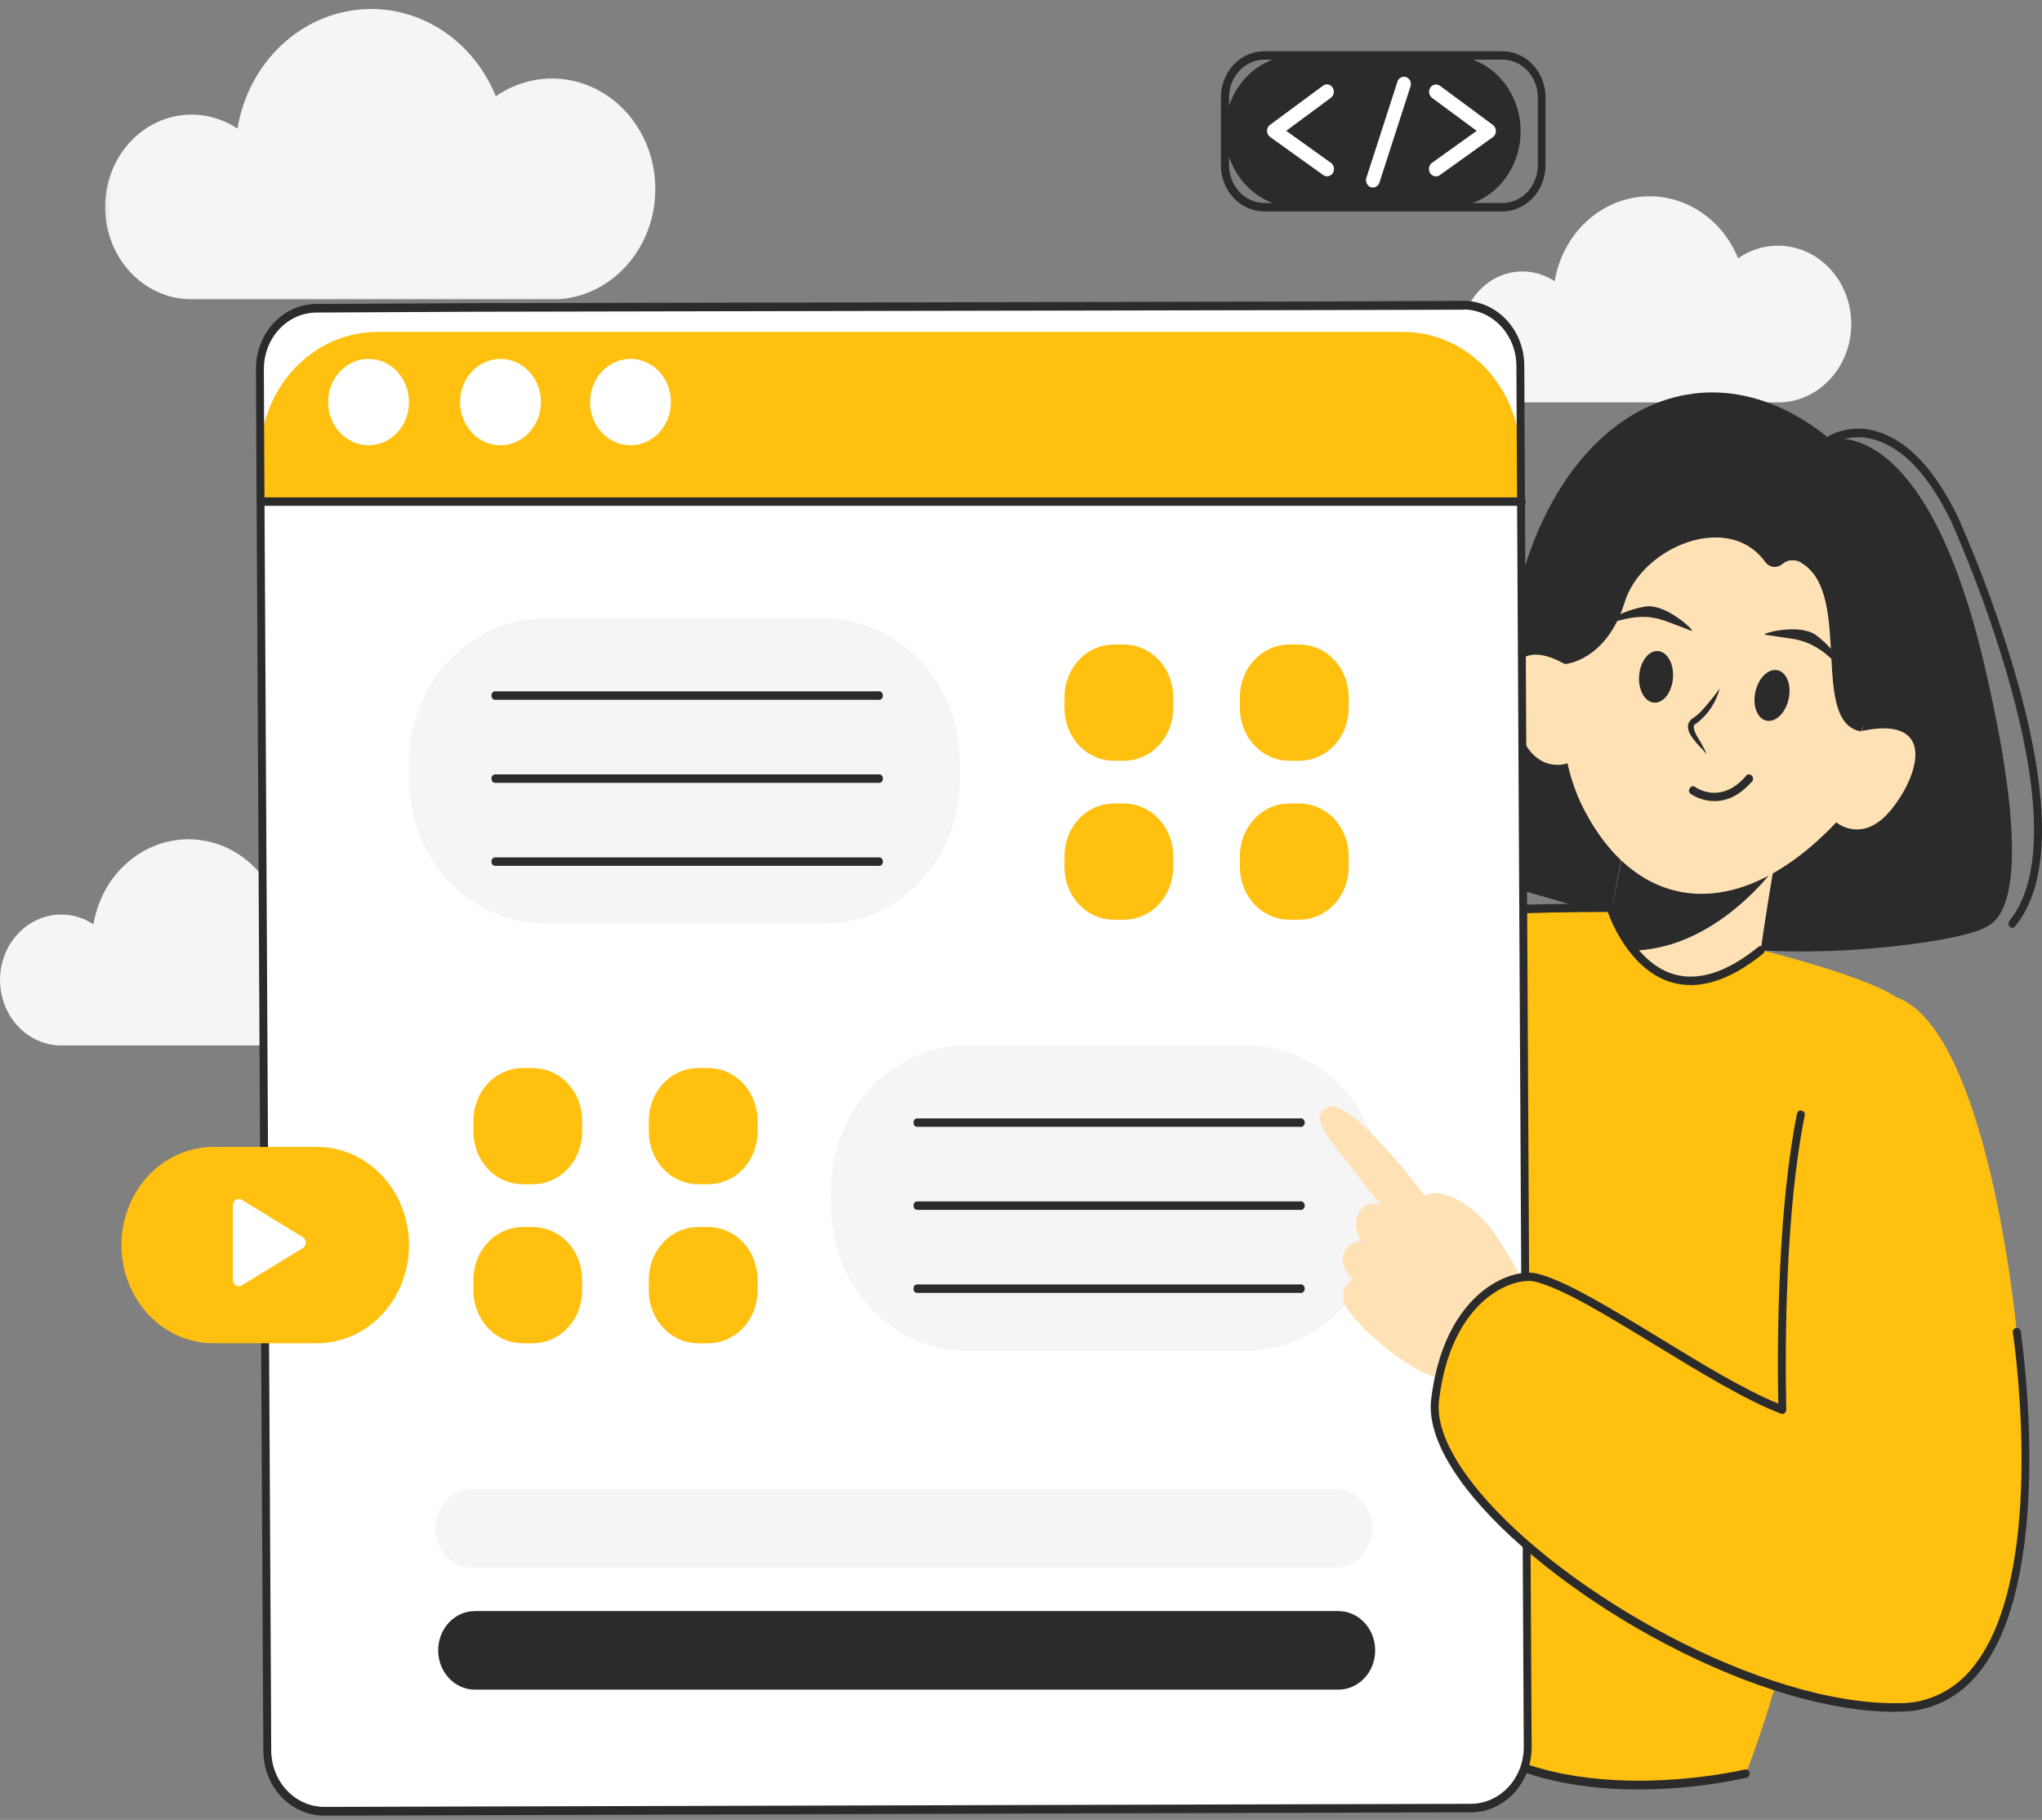 <svg width="395" height="352" viewBox="0 0 395 352" fill="none" xmlns="http://www.w3.org/2000/svg">
<rect x="0" y="0" width="395" height="352" fill="#808080" stroke="none"/>
<path d="M358.106 62.675C358.112 61.311 357.939 59.976 357.606 58.662C357.267 57.348 356.774 56.099 356.121 54.927C355.469 53.755 354.683 52.697 353.764 51.752C352.845 50.808 351.826 50.005 350.707 49.352C349.582 48.706 348.403 48.223 347.158 47.91C345.919 47.605 344.654 47.477 343.382 47.527C342.103 47.577 340.858 47.811 339.646 48.223C338.427 48.635 337.282 49.217 336.21 49.956C335.817 48.983 335.351 48.045 334.811 47.151C334.279 46.256 333.679 45.411 333.013 44.623C332.347 43.827 331.635 43.096 330.862 42.421C330.09 41.754 329.271 41.157 328.405 40.624C327.546 40.092 326.647 39.637 325.715 39.261C324.789 38.884 323.837 38.586 322.858 38.373C321.886 38.16 320.9 38.032 319.908 37.983C318.909 37.94 317.917 37.975 316.931 38.103C315.939 38.224 314.967 38.43 314.014 38.721C313.055 39.012 312.123 39.382 311.224 39.829C310.319 40.283 309.459 40.802 308.634 41.398C307.808 41.995 307.035 42.662 306.31 43.387C305.584 44.118 304.918 44.907 304.312 45.745C303.706 46.59 303.166 47.477 302.694 48.415C302.221 49.352 301.821 50.318 301.488 51.319C301.162 52.328 300.909 53.35 300.736 54.401C299.957 53.883 299.138 53.471 298.265 53.166C297.399 52.853 296.514 52.654 295.601 52.562C294.689 52.47 293.783 52.491 292.878 52.626C291.972 52.761 291.093 53.002 290.234 53.357C289.382 53.705 288.583 54.16 287.823 54.714C287.071 55.261 286.385 55.9 285.766 56.617C285.146 57.334 284.614 58.122 284.167 58.975C283.721 59.827 283.368 60.722 283.115 61.659C282.862 62.603 282.716 63.555 282.669 64.535C282.622 65.508 282.682 66.481 282.842 67.44C283.009 68.398 283.275 69.329 283.641 70.223C284.001 71.118 284.46 71.956 285.007 72.745C285.553 73.526 286.179 74.229 286.878 74.861C287.577 75.486 288.336 76.025 289.155 76.466C289.968 76.906 290.82 77.24 291.706 77.474C292.598 77.701 293.497 77.822 294.416 77.829H344.68C345.579 77.772 346.465 77.63 347.338 77.396C348.21 77.162 349.056 76.849 349.875 76.444C350.687 76.04 351.46 75.557 352.192 74.996C352.925 74.435 353.597 73.803 354.217 73.107C354.836 72.404 355.382 71.651 355.868 70.841C356.354 70.032 356.76 69.18 357.093 68.292C357.426 67.397 357.679 66.481 357.853 65.536C358.019 64.592 358.106 63.64 358.106 62.675Z" fill="#F5F5F5"/>
<path d="M75.465 187.05C75.465 185.687 75.299 184.352 74.959 183.031C74.619 181.717 74.127 180.474 73.474 179.303C72.821 178.131 72.036 177.073 71.117 176.128C70.198 175.184 69.179 174.388 68.06 173.735C66.935 173.082 65.756 172.606 64.511 172.294C63.272 171.981 62.013 171.853 60.735 171.91C59.463 171.96 58.218 172.194 56.999 172.606C55.78 173.018 54.642 173.6 53.569 174.339C53.17 173.366 52.704 172.428 52.171 171.534C51.632 170.632 51.032 169.787 50.373 168.998C49.707 168.203 48.988 167.472 48.215 166.797C47.443 166.129 46.624 165.526 45.765 164.993C44.899 164.461 44.007 164.006 43.074 163.63C42.142 163.253 41.19 162.955 40.211 162.742C39.239 162.529 38.253 162.401 37.261 162.351C36.262 162.309 35.27 162.344 34.284 162.472C33.292 162.593 32.319 162.799 31.361 163.09C30.402 163.381 29.469 163.75 28.57 164.198C27.665 164.652 26.806 165.171 25.98 165.767C25.154 166.371 24.382 167.031 23.656 167.763C22.93 168.487 22.264 169.275 21.658 170.12C21.052 170.966 20.513 171.853 20.04 172.791C19.567 173.728 19.167 174.694 18.834 175.702C18.508 176.704 18.255 177.733 18.082 178.777C17.303 178.266 16.484 177.854 15.618 177.542C14.746 177.236 13.86 177.03 12.948 176.945C12.035 176.853 11.13 176.874 10.224 177.009C9.318 177.144 8.439 177.385 7.587 177.74C6.735 178.088 5.929 178.543 5.17 179.09C4.417 179.644 3.731 180.276 3.112 181C2.493 181.717 1.96 182.505 1.514 183.358C1.067 184.21 0.715 185.105 0.461 186.042C0.208 186.979 0.062 187.938 0.015 188.918C-0.031 189.891 0.029 190.857 0.195 191.823C0.355 192.781 0.621 193.712 0.988 194.606C1.354 195.501 1.807 196.339 2.353 197.12C2.905 197.909 3.525 198.612 4.224 199.244C4.923 199.869 5.682 200.401 6.501 200.849C7.314 201.289 8.166 201.623 9.059 201.85C9.944 202.084 10.85 202.205 11.762 202.212H62.047C62.946 202.155 63.831 202.013 64.704 201.779C65.576 201.545 66.422 201.225 67.234 200.82C68.053 200.415 68.826 199.933 69.552 199.372C70.284 198.811 70.957 198.179 71.576 197.483C72.195 196.78 72.748 196.027 73.228 195.217C73.714 194.408 74.12 193.555 74.453 192.661C74.786 191.773 75.039 190.85 75.205 189.905C75.379 188.961 75.465 188.009 75.465 187.05Z" fill="#F5F5F5"/>
<mask id="mask0_74_1370" style="mask-type:luminance" maskUnits="userSpaceOnUse" x="20" y="0" width="108" height="59">
<path d="M20.113 0.43H127.514V58.428H20.113V0.43Z" fill="white"/>
</mask>
<g mask="url(#mask0_74_1370)">
<path d="M126.768 36.548C126.768 34.623 126.529 32.742 126.056 30.888C125.576 29.035 124.884 27.28 123.965 25.633C123.046 23.978 121.934 22.487 120.642 21.159C119.343 19.824 117.911 18.702 116.327 17.786C114.748 16.87 113.083 16.188 111.332 15.748C109.587 15.315 107.809 15.13 106.011 15.201C104.22 15.279 102.462 15.606 100.75 16.181C99.032 16.763 97.421 17.573 95.916 18.617C95.356 17.246 94.697 15.925 93.938 14.668C93.186 13.404 92.34 12.218 91.401 11.103C90.469 9.981 89.456 8.952 88.371 8.014C87.279 7.07 86.127 6.225 84.915 5.479C83.696 4.726 82.431 4.087 81.119 3.561C79.814 3.029 78.468 2.61 77.097 2.312C75.725 2.013 74.333 1.829 72.935 1.765C71.536 1.701 70.138 1.758 68.746 1.928C67.354 2.106 65.982 2.397 64.63 2.802C63.285 3.214 61.973 3.732 60.701 4.364C59.429 4.996 58.218 5.735 57.059 6.573C55.893 7.418 54.808 8.348 53.782 9.378C52.764 10.4 51.825 11.508 50.972 12.694C50.113 13.88 49.354 15.137 48.688 16.451C48.022 17.772 47.456 19.135 46.99 20.548C46.531 21.962 46.178 23.403 45.931 24.88C45.378 24.518 44.819 24.184 44.233 23.886C43.647 23.595 43.054 23.332 42.442 23.112C41.829 22.892 41.21 22.707 40.577 22.565C39.951 22.416 39.312 22.309 38.666 22.246C38.026 22.182 37.381 22.153 36.735 22.167C36.095 22.182 35.449 22.231 34.81 22.324C34.171 22.416 33.538 22.551 32.912 22.721C32.286 22.892 31.674 23.098 31.074 23.346C30.468 23.595 29.882 23.879 29.309 24.198C28.737 24.518 28.184 24.866 27.651 25.257C27.119 25.647 26.606 26.066 26.12 26.514C25.634 26.968 25.167 27.444 24.735 27.955C24.295 28.459 23.889 28.992 23.509 29.553C23.13 30.114 22.783 30.689 22.47 31.293C22.151 31.896 21.871 32.514 21.625 33.146C21.372 33.785 21.159 34.432 20.985 35.099C20.806 35.76 20.666 36.434 20.559 37.109C20.453 37.791 20.386 38.472 20.353 39.161C20.32 39.85 20.326 40.539 20.373 41.228C20.413 41.917 20.493 42.599 20.613 43.28C20.726 43.955 20.879 44.622 21.072 45.283C21.258 45.943 21.485 46.59 21.745 47.222C22.004 47.846 22.297 48.464 22.624 49.061C22.95 49.65 23.309 50.225 23.696 50.779C24.082 51.326 24.502 51.852 24.941 52.349C25.387 52.853 25.86 53.322 26.353 53.762C26.852 54.202 27.372 54.614 27.911 54.991C28.451 55.367 29.01 55.708 29.582 56.02C30.162 56.326 30.755 56.596 31.361 56.83C31.967 57.064 32.586 57.263 33.212 57.419C33.844 57.583 34.477 57.696 35.116 57.782C35.756 57.86 36.402 57.902 37.048 57.902H107.876C109.141 57.824 110.386 57.625 111.618 57.299C112.85 56.972 114.042 56.517 115.188 55.949C116.34 55.381 117.425 54.7 118.458 53.911C119.483 53.116 120.435 52.228 121.308 51.248C122.18 50.261 122.953 49.196 123.632 48.06C124.318 46.916 124.89 45.716 125.357 44.459C125.823 43.195 126.176 41.903 126.415 40.575C126.655 39.239 126.768 37.897 126.768 36.548Z" fill="#F5F5F5"/>
</g>
<path d="M354.083 85.002C354.083 85.002 372.41 79.704 383.857 128.626C394.918 175.951 385.635 178.472 383.917 179.438C378.27 182.576 342.336 187.128 323.63 181.007C304.931 174.885 260.5 162.657 260.5 162.657C260.5 162.657 286.578 170.184 291.506 126.361C296.434 82.537 327.373 62.98 354.083 85.002Z" fill="#2B2B2B"/>
<path d="M337.155 170.546C339.187 170.582 341.191 170.362 343.175 169.893C345.16 169.424 347.064 168.714 348.896 167.777C350.72 166.832 352.425 165.675 354.003 164.311C355.582 162.948 356.993 161.4 358.232 159.688C364.558 150.712 377.99 141.963 375.426 113.635C372.776 84.441 331.182 73.703 315.24 85.385C290.294 103.6 293.058 140.947 303 157.892C309.18 168.38 325.608 170.447 337.155 170.546Z" fill="#2B2B2B"/>
<path d="M344.581 159.269C344.581 159.269 341.304 177.634 340.292 186.227C340.292 186.227 307.362 219.007 310.085 184.366C310.085 184.366 316.205 155.044 317.477 140.479C318.749 125.906 344.581 159.269 344.581 159.269Z" fill="#FFE1B6"/>
<path d="M316.445 149.448L343.029 168.21C343.029 168.21 329.211 187.228 310.245 183.322C310.245 183.329 314.587 162.955 316.445 149.448Z" fill="#2B2B2B"/>
<path d="M310.891 100.171C310.891 100.171 294.756 133.562 306.23 156.216C316.705 176.895 336.416 178.891 355.215 159.056C355.215 159.056 360.356 163.488 365.957 156.45C371.551 149.419 374.334 138.377 360.09 141.388C360.09 141.388 367.482 123.861 362.661 108.863C358.312 95.27 317.471 91.208 310.891 100.171Z" fill="#FFE1B6"/>
<path d="M339.593 133.654C338.94 136.331 339.839 138.888 341.59 139.364C343.349 139.832 345.3 138.043 345.952 135.358C346.612 132.674 345.699 130.139 343.948 129.663C342.196 129.187 340.245 130.977 339.593 133.654Z" fill="#2B2B2B"/>
<path d="M320.774 125.928C321.206 125.97 321.613 126.141 321.992 126.432C322.372 126.73 322.691 127.121 322.958 127.618C323.224 128.115 323.411 128.683 323.524 129.308C323.637 129.933 323.664 130.579 323.604 131.24C323.55 131.9 323.411 132.525 323.191 133.121C322.971 133.718 322.691 134.229 322.345 134.67C321.999 135.103 321.613 135.429 321.186 135.643C320.767 135.856 320.341 135.941 319.908 135.898C319.475 135.856 319.069 135.685 318.689 135.394C318.31 135.103 317.99 134.705 317.724 134.208C317.457 133.711 317.271 133.15 317.158 132.525C317.044 131.893 317.018 131.254 317.078 130.593C317.131 129.933 317.271 129.301 317.491 128.711C317.71 128.115 317.99 127.597 318.336 127.163C318.683 126.723 319.069 126.396 319.495 126.183C319.914 125.97 320.341 125.885 320.774 125.928Z" fill="#2B2B2B"/>
<path d="M332.727 133.072C331.602 134.641 330.39 136.14 329.091 137.553C328.518 138.149 327.886 138.668 327.2 139.101C325.382 140.727 327.606 143.106 328.778 144.377C329.118 144.732 329.471 145.073 329.784 145.457C329.89 145.57 329.97 145.712 330.01 145.876C330.037 145.698 330.01 145.535 329.937 145.372C329.424 144.328 328.858 143.312 328.239 142.332C327.932 141.842 327.733 141.31 327.633 140.727C327.593 140.408 327.706 140.173 327.972 140.017L328.372 139.761C330.509 138.043 331.955 135.813 332.694 133.072H332.727Z" fill="#2B2B2B"/>
<path d="M309.779 121.163C311.224 120.58 312.696 120.111 314.201 119.771C315.666 119.401 317.151 119.259 318.656 119.337C320.068 119.465 321.433 119.799 322.758 120.325C324.203 120.843 325.648 121.439 327.173 122.015L327.286 121.844C326.727 121.226 326.121 120.665 325.475 120.161C323.537 118.691 321.106 117.186 318.609 117.264C316.159 117.633 313.848 118.443 311.67 119.692C310.978 120.083 310.318 120.523 309.679 121.006L309.779 121.177V121.163Z" fill="#2B2B2B"/>
<path d="M357.453 130.38C355.921 127.256 353.797 124.685 351.073 122.682C348.896 121.461 346.145 121.617 343.801 121.972C342.996 122.107 342.203 122.306 341.431 122.576V122.775C343.009 123.037 344.587 123.215 346.072 123.456C347.484 123.627 348.842 123.996 350.148 124.564C351.519 125.218 352.771 126.056 353.91 127.099C355.102 128.129 356.201 129.251 357.22 130.473L357.4 130.366L357.453 130.38Z" fill="#2B2B2B"/>
<path d="M303.2 147.644C303.2 147.644 296.98 150.002 293.877 141.395C290.773 132.788 291.559 121.376 304.072 129.251" fill="#FFE1B6"/>
<path d="M341.451 108.678C341.637 108.941 341.864 109.154 342.13 109.317C342.39 109.481 342.676 109.587 342.982 109.63C343.282 109.672 343.588 109.651 343.881 109.566C344.181 109.488 344.447 109.346 344.694 109.147C345.28 108.643 345.952 108.38 346.705 108.366C347.457 108.351 348.137 108.579 348.743 109.062C358.312 115.19 350.081 139.676 359.944 141.466L368.121 125.502L365.364 103.295L352.412 94.532L329.97 92.593L311.53 96.364C311.53 96.364 301.448 115.24 302.714 128.442C302.714 128.442 310.711 127.909 314.287 116.454C317.55 105.859 334.305 98.807 341.451 108.678Z" fill="#2B2B2B"/>
<path d="M311.524 175.617C311.524 175.617 319.508 200.984 340.658 183.748C340.658 183.748 363.253 189.373 367.449 193.449C370.605 196.538 352.678 305.944 337.675 343.085C337.675 343.085 262.491 361.428 268.851 292.863C268.851 292.863 264.769 181.362 270.13 178.415C275.497 175.468 311.524 175.617 311.524 175.617Z" fill="#FFC010"/>
<path d="M316.905 346.117H316.505C305.584 346.075 290.387 343.951 279.972 334.144C270.396 325.125 266.394 311.22 268.119 292.827C268.072 291.4 267.093 264.073 266.753 236.74C266.041 179.75 268.685 178.308 269.817 177.655C275.284 174.658 310.072 174.758 311.55 174.758C311.91 174.772 312.15 174.957 312.27 175.319C312.27 175.418 315.666 185.793 323.457 188.336C328.345 189.926 333.986 188.158 340.225 183.066C340.605 182.889 340.918 182.981 341.171 183.329C341.417 183.677 341.417 184.025 341.158 184.366C334.498 189.792 328.392 191.652 322.984 189.898C315.439 187.42 311.837 178.713 310.998 176.391C298.452 176.391 274.558 176.888 270.496 179.111C270.163 179.388 268.964 181.639 268.425 198.143C268.119 207.787 268.065 220.932 268.265 237.215C268.625 264.947 269.617 292.522 269.637 292.792C269.637 292.835 269.637 292.87 269.637 292.906C267.979 310.773 271.801 324.23 281.004 332.894C300.29 351.06 337.162 342.339 337.535 342.254C337.735 342.218 337.921 342.254 338.101 342.375C338.274 342.488 338.387 342.652 338.441 342.865C338.481 343.085 338.447 343.284 338.334 343.475C338.228 343.66 338.074 343.788 337.875 343.845C330.956 345.35 323.963 346.11 316.905 346.117Z" fill="#2B2B2B"/>
<path d="M389.198 179.466C389.065 179.445 388.945 179.388 388.832 179.296C388.725 179.21 388.645 179.097 388.585 178.962C388.532 178.827 388.512 178.692 388.525 178.543C388.539 178.401 388.585 178.266 388.665 178.145C404.001 159.425 377.671 101.378 377.404 100.795C373.209 92.139 368.354 86.869 363 85.165C361.595 84.682 360.163 84.497 358.698 84.597C357.227 84.696 355.828 85.08 354.496 85.747C354.097 85.889 353.784 85.769 353.564 85.378C353.351 84.987 353.397 84.639 353.704 84.327C355.209 83.539 356.8 83.077 358.472 82.942C360.143 82.814 361.782 83.013 363.38 83.56C369.16 85.378 374.334 90.917 378.749 100.028C383.338 110.397 387.2 121.07 390.323 132.042C396.73 155.079 396.556 170.937 389.791 179.182C389.637 179.374 389.438 179.466 389.198 179.466Z" fill="#2B2B2B"/>
<path d="M331.655 154.952C329.943 154.937 328.365 154.447 326.914 153.474C326.654 153.141 326.64 152.8 326.874 152.452C327.107 152.097 327.413 151.99 327.793 152.139C328.006 152.303 332.754 155.733 337.622 150.222C337.742 149.981 337.935 149.838 338.188 149.796C338.447 149.746 338.667 149.824 338.86 150.016C339.047 150.208 339.127 150.442 339.1 150.719C339.073 150.989 338.947 151.202 338.727 151.344C336.223 154.149 333.713 154.952 331.655 154.952Z" fill="#2B2B2B"/>
<path d="M295.515 337.929C295.515 338.696 295.455 339.463 295.315 340.223C295.182 340.983 294.975 341.714 294.702 342.431C294.429 343.149 294.096 343.823 293.697 344.47C293.304 345.116 292.851 345.712 292.338 346.259C291.832 346.806 291.28 347.296 290.68 347.729C290.081 348.162 289.448 348.532 288.782 348.83C288.116 349.128 287.43 349.355 286.725 349.505C286.012 349.661 285.299 349.739 284.574 349.746L62.733 350.335C62.013 350.343 61.301 350.272 60.588 350.122C59.882 349.98 59.19 349.76 58.524 349.469C57.858 349.178 57.219 348.823 56.619 348.397C56.013 347.978 55.454 347.495 54.941 346.948C54.428 346.408 53.969 345.819 53.563 345.18C53.157 344.541 52.817 343.866 52.537 343.156C52.258 342.446 52.044 341.714 51.898 340.961C51.751 340.202 51.678 339.442 51.671 338.668L51.618 326.766L50.353 87.423L50.273 71.438C50.273 70.671 50.34 69.904 50.473 69.144C50.613 68.384 50.812 67.653 51.085 66.935C51.358 66.218 51.698 65.543 52.091 64.897C52.49 64.251 52.943 63.654 53.456 63.108C53.962 62.561 54.515 62.071 55.114 61.638C55.714 61.205 56.346 60.842 57.012 60.537C57.678 60.239 58.364 60.011 59.07 59.862C59.782 59.706 60.495 59.628 61.221 59.621L92.167 59.472L103.095 59.28H241.641L256.651 59.152L283.082 59.024C283.808 59.017 284.52 59.088 285.233 59.23C285.939 59.379 286.631 59.592 287.297 59.884C287.97 60.175 288.602 60.537 289.208 60.956C289.808 61.382 290.367 61.865 290.88 62.412C291.393 62.951 291.852 63.541 292.258 64.18C292.665 64.819 293.004 65.494 293.284 66.204C293.564 66.914 293.777 67.653 293.923 68.405C294.07 69.158 294.143 69.925 294.143 70.699L294.223 87.409L295.428 326.751L295.515 337.929Z" fill="white"/>
<path d="M73.008 64.194H271.415C272.907 64.194 274.385 64.35 275.843 64.663C277.308 64.975 278.733 65.437 280.112 66.048C281.49 66.658 282.796 67.404 284.041 68.292C285.279 69.172 286.425 70.181 287.484 71.31C288.536 72.432 289.482 73.66 290.307 74.989C291.14 76.309 291.839 77.708 292.405 79.185C292.978 80.656 293.41 82.175 293.704 83.737C293.99 85.3 294.136 86.876 294.136 88.474V97.025H50.273V88.467C50.273 86.869 50.419 85.293 50.712 83.73C51.005 82.168 51.438 80.648 52.004 79.178C52.577 77.701 53.276 76.302 54.109 74.981C54.934 73.653 55.88 72.425 56.932 71.303C57.991 70.174 59.136 69.172 60.382 68.285C61.62 67.397 62.932 66.651 64.311 66.04C65.689 65.43 67.108 64.975 68.573 64.663C70.038 64.35 71.516 64.194 73.008 64.194Z" fill="#FFC010"/>
<path d="M294.136 97.834H50.273C49.887 97.72 49.694 97.451 49.694 97.017C49.694 96.591 49.887 96.314 50.273 96.201H294.136C294.389 96.13 294.616 96.179 294.822 96.35C295.029 96.52 295.135 96.74 295.135 97.017C295.135 97.294 295.029 97.522 294.822 97.692C294.616 97.855 294.389 97.905 294.136 97.834Z" fill="#2B2B2B"/>
<path d="M79.114 77.772C79.114 78.319 79.061 78.859 78.961 79.398C78.861 79.938 78.715 80.464 78.522 80.968C78.322 81.472 78.082 81.955 77.796 82.409C77.51 82.871 77.183 83.29 76.824 83.681C76.457 84.064 76.064 84.412 75.638 84.718C75.212 85.023 74.759 85.278 74.286 85.492C73.814 85.698 73.321 85.861 72.821 85.967C72.315 86.074 71.802 86.124 71.29 86.124C70.777 86.124 70.271 86.074 69.765 85.967C69.265 85.861 68.772 85.698 68.3 85.492C67.827 85.278 67.374 85.023 66.948 84.718C66.522 84.412 66.122 84.064 65.763 83.681C65.396 83.29 65.07 82.871 64.79 82.409C64.504 81.955 64.264 81.472 64.064 80.968C63.871 80.464 63.718 79.938 63.618 79.398C63.518 78.859 63.472 78.319 63.472 77.772C63.472 77.218 63.518 76.679 63.618 76.139C63.718 75.599 63.871 75.081 64.064 74.57C64.264 74.065 64.504 73.582 64.79 73.128C65.07 72.673 65.396 72.247 65.763 71.864C66.122 71.473 66.522 71.125 66.948 70.82C67.374 70.514 67.827 70.259 68.3 70.053C68.772 69.84 69.265 69.684 69.765 69.577C70.271 69.471 70.777 69.414 71.29 69.414C71.802 69.414 72.315 69.471 72.821 69.577C73.321 69.684 73.814 69.84 74.286 70.053C74.759 70.259 75.212 70.514 75.638 70.82C76.064 71.125 76.457 71.473 76.824 71.864C77.183 72.247 77.51 72.673 77.796 73.128C78.082 73.582 78.322 74.065 78.522 74.57C78.715 75.081 78.861 75.599 78.961 76.139C79.061 76.679 79.114 77.218 79.114 77.772Z" fill="white"/>
<path d="M104.639 77.772C104.639 78.319 104.586 78.859 104.486 79.398C104.386 79.938 104.24 80.464 104.04 80.968C103.847 81.472 103.601 81.955 103.321 82.409C103.035 82.871 102.708 83.29 102.342 83.681C101.982 84.064 101.59 84.412 101.157 84.718C100.73 85.023 100.284 85.278 99.805 85.492C99.332 85.698 98.846 85.861 98.34 85.967C97.834 86.074 97.328 86.124 96.815 86.124C96.302 86.124 95.789 86.074 95.29 85.967C94.784 85.861 94.298 85.698 93.818 85.492C93.345 85.278 92.892 85.023 92.466 84.718C92.04 84.412 91.647 84.064 91.281 83.681C90.921 83.29 90.595 82.871 90.309 82.409C90.022 81.955 89.783 81.472 89.59 80.968C89.39 80.464 89.243 79.938 89.143 79.398C89.043 78.859 88.99 78.319 88.99 77.772C88.99 77.218 89.043 76.679 89.143 76.139C89.243 75.599 89.39 75.081 89.59 74.57C89.783 74.065 90.022 73.582 90.309 73.128C90.595 72.673 90.921 72.247 91.281 71.864C91.647 71.473 92.04 71.125 92.466 70.82C92.892 70.514 93.345 70.259 93.818 70.053C94.298 69.84 94.784 69.684 95.29 69.577C95.789 69.471 96.302 69.414 96.815 69.414C97.328 69.414 97.834 69.471 98.34 69.577C98.846 69.684 99.332 69.84 99.805 70.053C100.284 70.259 100.73 70.514 101.157 70.82C101.59 71.125 101.982 71.473 102.342 71.864C102.708 72.247 103.035 72.673 103.321 73.128C103.601 73.582 103.847 74.065 104.04 74.57C104.24 75.081 104.386 75.599 104.486 76.139C104.586 76.679 104.639 77.218 104.639 77.772Z" fill="white"/>
<path d="M129.785 77.772C129.785 78.319 129.738 78.859 129.638 79.398C129.539 79.938 129.385 80.464 129.192 80.968C128.993 81.472 128.753 81.955 128.466 82.409C128.18 82.871 127.86 83.29 127.494 83.681C127.135 84.064 126.735 84.412 126.309 84.718C125.883 85.023 125.43 85.278 124.957 85.492C124.484 85.698 123.991 85.861 123.492 85.967C122.986 86.074 122.48 86.124 121.967 86.124C121.448 86.124 120.941 86.074 120.435 85.967C119.936 85.861 119.443 85.698 118.97 85.492C118.497 85.278 118.045 85.023 117.618 84.718C117.192 84.412 116.799 84.064 116.433 83.681C116.067 83.29 115.747 82.871 115.461 82.409C115.174 81.955 114.935 81.472 114.735 80.968C114.542 80.464 114.395 79.938 114.289 79.398C114.189 78.859 114.142 78.319 114.142 77.772C114.142 77.218 114.189 76.679 114.289 76.139C114.395 75.599 114.542 75.081 114.735 74.57C114.935 74.065 115.174 73.582 115.461 73.128C115.747 72.673 116.067 72.247 116.433 71.864C116.799 71.473 117.192 71.125 117.618 70.82C118.045 70.514 118.497 70.259 118.97 70.053C119.443 69.84 119.936 69.684 120.435 69.577C120.941 69.471 121.448 69.414 121.967 69.414C122.48 69.414 122.986 69.471 123.492 69.577C123.991 69.684 124.484 69.84 124.957 70.053C125.43 70.259 125.883 70.514 126.309 70.82C126.735 71.125 127.135 71.473 127.494 71.864C127.86 72.247 128.18 72.673 128.466 73.128C128.753 73.582 128.993 74.065 129.192 74.57C129.385 75.081 129.539 75.599 129.638 76.139C129.738 76.679 129.785 77.218 129.785 77.772Z" fill="white"/>
<path d="M62.686 351.181C61.92 351.181 61.154 351.095 60.402 350.939C59.649 350.776 58.917 350.541 58.211 350.229C57.498 349.909 56.826 349.526 56.18 349.071C55.541 348.617 54.948 348.098 54.408 347.523C53.862 346.941 53.376 346.316 52.943 345.634C52.517 344.953 52.151 344.235 51.851 343.475C51.558 342.716 51.332 341.934 51.179 341.132C51.026 340.329 50.946 339.513 50.939 338.696L50.872 326.801L49.587 87.437L49.514 71.445C49.507 70.621 49.574 69.804 49.72 68.988C49.867 68.178 50.08 67.39 50.373 66.623C50.659 65.856 51.019 65.124 51.445 64.436C51.871 63.747 52.351 63.108 52.897 62.518C53.443 61.929 54.029 61.403 54.675 60.942C55.314 60.48 55.993 60.082 56.706 59.763C57.418 59.443 58.151 59.202 58.91 59.038C59.669 58.875 60.435 58.79 61.208 58.79L92.16 58.634L256.618 58.314L283.049 58.186H283.109C283.874 58.186 284.634 58.272 285.393 58.428C286.145 58.591 286.878 58.825 287.584 59.138C288.296 59.457 288.969 59.841 289.608 60.295C290.254 60.75 290.84 61.268 291.386 61.844C291.932 62.426 292.418 63.051 292.851 63.733C293.277 64.414 293.644 65.132 293.937 65.891C294.236 66.651 294.463 67.433 294.616 68.235C294.769 69.037 294.849 69.847 294.856 70.671L294.935 87.381L296.214 326.744L296.274 337.922C296.274 338.746 296.201 339.562 296.054 340.372C295.908 341.182 295.688 341.963 295.395 342.73C295.102 343.49 294.742 344.214 294.316 344.903C293.89 345.592 293.404 346.231 292.864 346.813C292.318 347.403 291.732 347.921 291.086 348.383C290.447 348.844 289.774 349.235 289.062 349.554C288.349 349.874 287.617 350.115 286.858 350.286C286.105 350.449 285.339 350.534 284.567 350.534L62.733 351.181H62.686ZM283.135 59.898H283.089L256.631 59.976L92.167 60.295L61.221 60.452C60.548 60.452 59.882 60.523 59.223 60.672C58.564 60.814 57.925 61.02 57.305 61.304C56.693 61.581 56.1 61.915 55.547 62.319C54.988 62.717 54.475 63.172 54.002 63.683C53.529 64.194 53.11 64.748 52.737 65.345C52.364 65.941 52.058 66.573 51.798 67.241C51.545 67.901 51.358 68.59 51.225 69.293C51.099 69.996 51.039 70.706 51.039 71.424L51.112 87.409L52.411 326.723L52.464 338.625C52.471 339.342 52.544 340.045 52.677 340.748C52.81 341.444 53.01 342.126 53.27 342.779C53.529 343.44 53.842 344.065 54.222 344.654C54.595 345.244 55.014 345.798 55.494 346.295C55.967 346.799 56.479 347.253 57.032 347.644C57.592 348.042 58.178 348.375 58.797 348.652C59.41 348.922 60.049 349.135 60.701 349.277C61.361 349.412 62.02 349.49 62.686 349.49H62.733L284.574 348.894C285.246 348.887 285.912 348.809 286.565 348.667C287.224 348.517 287.863 348.304 288.476 348.027C289.095 347.751 289.681 347.41 290.241 347.005C290.793 346.607 291.306 346.153 291.779 345.641C292.252 345.13 292.671 344.583 293.044 343.987C293.41 343.383 293.723 342.758 293.983 342.098C294.236 341.43 294.429 340.748 294.556 340.045C294.689 339.342 294.756 338.632 294.756 337.922L294.696 326.751L293.41 87.423L293.331 70.713C293.324 70.003 293.251 69.293 293.117 68.597C292.978 67.894 292.784 67.219 292.525 66.559C292.265 65.906 291.945 65.281 291.573 64.691C291.2 64.102 290.773 63.548 290.301 63.051C289.828 62.547 289.315 62.099 288.756 61.702C288.203 61.304 287.617 60.97 286.998 60.7C286.378 60.423 285.746 60.217 285.093 60.075C284.434 59.933 283.774 59.862 283.109 59.862L283.135 59.898Z" fill="#2B2B2B"/>
<path d="M105.332 119.607H159.512C161.23 119.607 162.942 119.792 164.626 120.147C166.318 120.509 167.956 121.035 169.548 121.745C171.133 122.448 172.644 123.307 174.076 124.33C175.508 125.352 176.833 126.51 178.052 127.81C179.27 129.116 180.356 130.529 181.308 132.056C182.267 133.583 183.073 135.202 183.732 136.9C184.391 138.597 184.891 140.351 185.224 142.155C185.563 143.958 185.73 145.776 185.73 147.616V150.641C185.73 152.48 185.563 154.298 185.224 156.102C184.891 157.906 184.391 159.66 183.732 161.357C183.073 163.054 182.267 164.666 181.308 166.2C180.356 167.727 179.27 169.14 178.052 170.44C176.833 171.74 175.508 172.904 174.076 173.927C172.644 174.942 171.133 175.809 169.548 176.512C167.956 177.215 166.318 177.747 164.626 178.103C162.942 178.465 161.23 178.642 159.512 178.642H105.332C103.607 178.642 101.903 178.465 100.218 178.103C98.526 177.747 96.888 177.215 95.296 176.512C93.712 175.809 92.2 174.942 90.768 173.927C89.336 172.904 88.011 171.74 86.793 170.44C85.574 169.14 84.489 167.727 83.529 166.2C82.577 164.666 81.772 163.054 81.112 161.357C80.453 159.66 79.954 157.906 79.621 156.102C79.281 154.298 79.114 152.48 79.114 150.641V147.616C79.114 145.776 79.281 143.958 79.621 142.155C79.954 140.351 80.453 138.597 81.112 136.9C81.772 135.202 82.577 133.583 83.529 132.056C84.489 130.529 85.574 129.116 86.793 127.81C88.011 126.51 89.336 125.352 90.768 124.33C92.2 123.307 93.712 122.448 95.296 121.745C96.888 121.035 98.526 120.509 100.218 120.147C101.903 119.792 103.607 119.607 105.332 119.607Z" fill="#F5F5F5"/>
<path d="M169.794 135.351H95.649C95.263 135.238 95.07 134.968 95.07 134.535C95.07 134.109 95.263 133.839 95.649 133.725H169.794C170.04 133.647 170.273 133.697 170.48 133.867C170.686 134.038 170.786 134.258 170.786 134.535C170.786 134.819 170.686 135.039 170.48 135.209C170.273 135.38 170.04 135.422 169.794 135.351Z" fill="#2B2B2B"/>
<path d="M169.794 151.415H95.649C95.263 151.301 95.07 151.031 95.07 150.598C95.07 150.172 95.263 149.895 95.649 149.789H169.794C170.04 149.711 170.273 149.76 170.48 149.931C170.686 150.101 170.786 150.321 170.786 150.598C170.786 150.875 170.686 151.103 170.48 151.273C170.273 151.436 170.04 151.486 169.794 151.415Z" fill="#2B2B2B"/>
<path d="M169.794 167.472H95.649C95.263 167.358 95.07 167.081 95.07 166.655C95.07 166.222 95.263 165.952 95.649 165.838H169.794C170.04 165.767 170.273 165.817 170.48 165.98C170.686 166.151 170.786 166.378 170.786 166.655C170.786 166.932 170.686 167.159 170.48 167.322C170.273 167.493 170.04 167.543 169.794 167.472Z" fill="#2B2B2B"/>
<path d="M186.968 202.212H241.148C242.873 202.212 244.578 202.39 246.263 202.745C247.954 203.107 249.592 203.64 251.184 204.343C252.775 205.046 254.287 205.905 255.712 206.928C257.144 207.95 258.469 209.115 259.688 210.414C260.906 211.714 261.992 213.127 262.951 214.654C263.903 216.188 264.716 217.8 265.368 219.497C266.027 221.194 266.527 222.949 266.867 224.752C267.2 226.556 267.366 228.374 267.366 230.213V233.239C267.366 235.078 267.2 236.896 266.867 238.7C266.527 240.503 266.027 242.258 265.368 243.955C264.716 245.652 263.903 247.271 262.951 248.798C261.992 250.325 260.906 251.738 259.688 253.038C258.469 254.344 257.144 255.502 255.712 256.525C254.287 257.547 252.775 258.406 251.184 259.109C249.592 259.813 247.954 260.345 246.263 260.707C244.578 261.062 242.873 261.247 241.148 261.247H186.968C185.25 261.247 183.545 261.062 181.854 260.707C180.169 260.345 178.524 259.813 176.939 259.109C175.348 258.406 173.836 257.547 172.404 256.525C170.973 255.502 169.647 254.344 168.429 253.038C167.217 251.738 166.125 250.325 165.172 248.798C164.214 247.271 163.408 245.652 162.748 243.955C162.089 242.258 161.59 240.503 161.257 238.7C160.917 236.896 160.751 235.078 160.751 233.239V230.213C160.751 228.374 160.917 226.556 161.257 224.752C161.59 222.949 162.089 221.194 162.748 219.497C163.408 217.8 164.214 216.188 165.172 214.654C166.125 213.127 167.217 211.714 168.429 210.414C169.647 209.115 170.973 207.95 172.404 206.928C173.836 205.905 175.348 205.046 176.939 204.343C178.524 203.64 180.169 203.107 181.854 202.745C183.545 202.39 185.25 202.212 186.968 202.212Z" fill="#F5F5F5"/>
<path d="M251.39 217.949H177.292C176.899 217.843 176.706 217.566 176.706 217.139C176.706 216.706 176.899 216.436 177.292 216.323H251.39C251.643 216.252 251.87 216.294 252.076 216.465C252.283 216.635 252.389 216.863 252.389 217.139C252.389 217.416 252.283 217.637 252.076 217.807C251.87 217.977 251.643 218.027 251.39 217.949Z" fill="#2B2B2B"/>
<path d="M251.39 234.006H177.292C176.899 233.892 176.706 233.622 176.706 233.189C176.706 232.763 176.899 232.493 177.292 232.379H251.39C251.643 232.301 251.87 232.351 252.076 232.521C252.283 232.692 252.389 232.912 252.389 233.189C252.389 233.473 252.283 233.693 252.076 233.864C251.87 234.034 251.643 234.077 251.39 234.006Z" fill="#2B2B2B"/>
<path d="M251.39 250.069H177.292C176.899 249.956 176.706 249.686 176.706 249.253C176.706 248.826 176.899 248.549 177.292 248.443H251.39C251.643 248.365 251.87 248.415 252.076 248.585C252.283 248.755 252.389 248.976 252.389 249.253C252.389 249.529 252.283 249.757 252.076 249.927C251.87 250.091 251.643 250.14 251.39 250.069Z" fill="#2B2B2B"/>
<path d="M215.437 124.664H217.421C218.047 124.664 218.667 124.735 219.279 124.862C219.892 124.99 220.491 125.182 221.071 125.438C221.643 125.693 222.196 126.013 222.715 126.382C223.235 126.751 223.714 127.178 224.161 127.646C224.6 128.122 225 128.633 225.346 129.187C225.692 129.748 225.985 130.331 226.225 130.948C226.465 131.566 226.644 132.205 226.771 132.859C226.891 133.512 226.951 134.18 226.951 134.847V136.963C226.951 137.631 226.891 138.291 226.771 138.952C226.644 139.605 226.465 140.244 226.225 140.862C225.985 141.48 225.692 142.062 225.346 142.616C225 143.177 224.6 143.689 224.161 144.164C223.714 144.633 223.235 145.059 222.715 145.428C222.196 145.798 221.65 146.11 221.071 146.366C220.491 146.622 219.892 146.82 219.279 146.948C218.667 147.076 218.047 147.14 217.421 147.147H215.437C214.811 147.14 214.192 147.076 213.579 146.948C212.966 146.82 212.367 146.622 211.794 146.366C211.215 146.11 210.662 145.798 210.143 145.428C209.623 145.059 209.144 144.633 208.698 144.164C208.258 143.689 207.865 143.177 207.512 142.616C207.166 142.062 206.873 141.48 206.633 140.862C206.394 140.244 206.214 139.605 206.094 138.952C205.967 138.291 205.907 137.631 205.907 136.963V134.847C205.907 134.18 205.967 133.512 206.094 132.859C206.214 132.205 206.394 131.566 206.633 130.948C206.873 130.331 207.166 129.748 207.512 129.187C207.865 128.633 208.258 128.122 208.698 127.646C209.144 127.178 209.623 126.751 210.143 126.382C210.662 126.013 211.215 125.693 211.794 125.438C212.367 125.182 212.966 124.99 213.579 124.862C214.192 124.735 214.811 124.664 215.437 124.664Z" fill="#FFC010"/>
<path d="M249.373 124.664H251.357C251.983 124.664 252.602 124.735 253.215 124.862C253.834 124.99 254.427 125.182 255.006 125.438C255.586 125.693 256.132 126.013 256.651 126.382C257.171 126.751 257.657 127.178 258.096 127.646C258.542 128.122 258.935 128.633 259.282 129.187C259.628 129.748 259.921 130.331 260.161 130.948C260.4 131.566 260.58 132.205 260.707 132.859C260.827 133.512 260.887 134.18 260.887 134.847V136.963C260.887 137.631 260.827 138.291 260.707 138.952C260.58 139.605 260.4 140.244 260.161 140.862C259.921 141.48 259.628 142.062 259.282 142.616C258.935 143.177 258.542 143.689 258.096 144.164C257.657 144.633 257.171 145.059 256.651 145.428C256.132 145.798 255.586 146.11 255.006 146.366C254.427 146.622 253.834 146.82 253.215 146.948C252.602 147.076 251.983 147.14 251.357 147.147H249.373C248.747 147.14 248.127 147.076 247.515 146.948C246.902 146.82 246.309 146.622 245.73 146.366C245.151 146.11 244.605 145.798 244.078 145.428C243.559 145.059 243.08 144.633 242.64 144.164C242.194 143.689 241.801 143.177 241.455 142.616C241.102 142.062 240.809 141.48 240.569 140.862C240.329 140.244 240.149 139.605 240.03 138.952C239.91 138.291 239.843 137.631 239.843 136.963V134.847C239.843 134.18 239.91 133.512 240.03 132.859C240.149 132.205 240.329 131.566 240.569 130.948C240.809 130.331 241.102 129.748 241.455 129.187C241.801 128.633 242.194 128.122 242.64 127.646C243.08 127.178 243.559 126.751 244.078 126.382C244.605 126.013 245.151 125.693 245.73 125.438C246.309 125.182 246.902 124.99 247.515 124.862C248.127 124.735 248.747 124.664 249.373 124.664Z" fill="#FFC010"/>
<path d="M215.437 155.413H217.421C218.047 155.413 218.667 155.477 219.279 155.612C219.892 155.74 220.491 155.932 221.071 156.187C221.643 156.443 222.196 156.762 222.715 157.132C223.235 157.501 223.714 157.927 224.161 158.396C224.6 158.872 225 159.383 225.346 159.937C225.692 160.498 225.985 161.08 226.225 161.698C226.465 162.316 226.644 162.955 226.771 163.608C226.891 164.262 226.951 164.929 226.951 165.597V167.713C226.951 168.381 226.891 169.041 226.771 169.701C226.644 170.355 226.465 170.994 226.225 171.612C225.985 172.23 225.692 172.812 225.346 173.366C225 173.927 224.6 174.438 224.161 174.914C223.714 175.383 223.235 175.809 222.715 176.178C222.196 176.547 221.65 176.86 221.071 177.115C220.491 177.371 219.892 177.57 219.279 177.698C218.667 177.826 218.047 177.889 217.421 177.889H215.437C214.811 177.889 214.192 177.826 213.579 177.698C212.966 177.57 212.367 177.371 211.794 177.115C211.215 176.86 210.662 176.547 210.143 176.178C209.623 175.809 209.144 175.383 208.698 174.914C208.258 174.438 207.865 173.927 207.512 173.366C207.166 172.812 206.873 172.23 206.633 171.612C206.394 170.994 206.214 170.355 206.094 169.701C205.967 169.041 205.907 168.381 205.907 167.713V165.597C205.907 164.929 205.967 164.262 206.094 163.608C206.214 162.955 206.394 162.316 206.633 161.698C206.873 161.08 207.166 160.498 207.512 159.937C207.865 159.383 208.258 158.872 208.698 158.396C209.144 157.927 209.623 157.501 210.143 157.132C210.662 156.762 211.215 156.443 211.794 156.187C212.367 155.932 212.966 155.74 213.579 155.612C214.192 155.477 214.811 155.413 215.437 155.413Z" fill="#FFC010"/>
<path d="M249.373 155.413H251.357C251.983 155.413 252.602 155.477 253.215 155.612C253.834 155.74 254.427 155.932 255.006 156.187C255.586 156.443 256.132 156.762 256.651 157.132C257.171 157.501 257.657 157.927 258.096 158.396C258.542 158.872 258.935 159.383 259.282 159.937C259.628 160.498 259.921 161.08 260.161 161.698C260.4 162.316 260.58 162.955 260.707 163.608C260.827 164.262 260.887 164.929 260.887 165.597V167.713C260.887 168.381 260.827 169.041 260.707 169.701C260.58 170.355 260.4 170.994 260.161 171.612C259.921 172.23 259.628 172.812 259.282 173.366C258.935 173.927 258.542 174.438 258.096 174.914C257.657 175.383 257.171 175.809 256.651 176.178C256.132 176.547 255.586 176.86 255.006 177.115C254.427 177.371 253.834 177.57 253.215 177.698C252.602 177.826 251.983 177.889 251.357 177.889H249.373C248.747 177.889 248.127 177.826 247.515 177.698C246.902 177.57 246.309 177.371 245.73 177.115C245.151 176.86 244.605 176.547 244.078 176.178C243.559 175.809 243.08 175.383 242.64 174.914C242.194 174.438 241.801 173.927 241.455 173.366C241.102 172.812 240.809 172.23 240.569 171.612C240.329 170.994 240.149 170.355 240.03 169.701C239.91 169.041 239.843 168.381 239.843 167.713V165.597C239.843 164.929 239.91 164.262 240.03 163.608C240.149 162.955 240.329 162.316 240.569 161.698C240.809 161.08 241.102 160.498 241.455 159.937C241.801 159.383 242.194 158.872 242.64 158.396C243.08 157.927 243.559 157.501 244.078 157.132C244.605 156.762 245.151 156.443 245.73 156.187C246.309 155.932 246.902 155.74 247.515 155.612C248.127 155.477 248.747 155.413 249.373 155.413Z" fill="#FFC010"/>
<path d="M101.103 206.58H103.088C103.714 206.58 104.333 206.651 104.946 206.778C105.558 206.906 106.158 207.098 106.737 207.361C107.31 207.616 107.863 207.929 108.382 208.298C108.901 208.667 109.381 209.094 109.827 209.562C110.267 210.038 110.666 210.549 111.012 211.103C111.359 211.664 111.652 212.247 111.891 212.864C112.131 213.482 112.311 214.121 112.431 214.775C112.557 215.428 112.617 216.096 112.617 216.763V218.879C112.617 219.547 112.557 220.207 112.431 220.868C112.311 221.521 112.131 222.16 111.891 222.778C111.652 223.396 111.359 223.978 111.012 224.539C110.666 225.093 110.267 225.605 109.827 226.08C109.381 226.549 108.901 226.975 108.382 227.344C107.863 227.714 107.31 228.026 106.737 228.282C106.158 228.537 105.558 228.736 104.946 228.864C104.333 228.992 103.714 229.063 103.088 229.063H101.103C100.477 229.063 99.858 228.992 99.246 228.864C98.633 228.736 98.034 228.537 97.461 228.282C96.881 228.026 96.329 227.714 95.809 227.344C95.29 226.975 94.81 226.549 94.364 226.08C93.925 225.605 93.532 225.093 93.179 224.539C92.833 223.978 92.54 223.396 92.3 222.778C92.06 222.16 91.88 221.521 91.76 220.868C91.634 220.207 91.574 219.547 91.574 218.879V216.763C91.574 216.096 91.634 215.428 91.76 214.775C91.88 214.121 92.06 213.482 92.3 212.864C92.54 212.247 92.833 211.664 93.179 211.103C93.532 210.549 93.925 210.038 94.364 209.562C94.81 209.094 95.29 208.667 95.809 208.298C96.329 207.929 96.881 207.616 97.461 207.361C98.034 207.098 98.633 206.906 99.246 206.778C99.858 206.651 100.477 206.58 101.103 206.58Z" fill="#FFC010"/>
<path d="M135.033 206.58H137.017C137.643 206.58 138.262 206.651 138.875 206.778C139.488 206.906 140.087 207.098 140.666 207.361C141.239 207.616 141.792 207.929 142.311 208.298C142.831 208.667 143.31 209.094 143.756 209.562C144.196 210.038 144.595 210.549 144.942 211.103C145.288 211.664 145.581 212.247 145.821 212.864C146.06 213.482 146.24 214.121 146.36 214.775C146.486 215.428 146.546 216.096 146.546 216.763V218.879C146.546 219.547 146.486 220.207 146.36 220.868C146.24 221.521 146.06 222.16 145.821 222.778C145.581 223.396 145.288 223.978 144.942 224.539C144.595 225.093 144.196 225.605 143.756 226.08C143.31 226.549 142.831 226.975 142.311 227.344C141.792 227.714 141.239 228.026 140.666 228.282C140.087 228.537 139.488 228.736 138.875 228.864C138.262 228.992 137.643 229.063 137.017 229.063H135.033C134.407 229.063 133.787 228.992 133.175 228.864C132.562 228.736 131.963 228.537 131.383 228.282C130.811 228.026 130.258 227.714 129.738 227.344C129.219 226.975 128.739 226.549 128.293 226.08C127.854 225.605 127.461 225.093 127.108 224.539C126.762 223.978 126.469 223.396 126.229 222.778C125.989 222.16 125.809 221.521 125.69 220.868C125.563 220.207 125.503 219.547 125.503 218.879V216.763C125.503 216.096 125.563 215.428 125.69 214.775C125.809 214.121 125.989 213.482 126.229 212.864C126.469 212.247 126.762 211.664 127.108 211.103C127.461 210.549 127.854 210.038 128.293 209.562C128.739 209.094 129.219 208.667 129.738 208.298C130.258 207.929 130.811 207.616 131.383 207.361C131.963 207.098 132.562 206.906 133.175 206.778C133.787 206.651 134.407 206.58 135.033 206.58Z" fill="#FFC010"/>
<path d="M101.103 237.329H103.088C103.714 237.329 104.333 237.4 104.946 237.528C105.558 237.656 106.158 237.848 106.737 238.103C107.31 238.359 107.863 238.678 108.382 239.048C108.901 239.417 109.381 239.843 109.827 240.312C110.267 240.788 110.666 241.299 111.012 241.853C111.359 242.414 111.652 242.996 111.891 243.614C112.131 244.232 112.311 244.871 112.431 245.524C112.557 246.178 112.617 246.845 112.617 247.513V249.629C112.617 250.296 112.557 250.957 112.431 251.617C112.311 252.271 112.131 252.91 111.891 253.528C111.652 254.146 111.359 254.728 111.012 255.282C110.666 255.843 110.267 256.354 109.827 256.83C109.381 257.299 108.901 257.725 108.382 258.094C107.863 258.463 107.31 258.776 106.737 259.031C106.158 259.287 105.558 259.486 104.946 259.614C104.333 259.742 103.714 259.813 103.088 259.813H101.103C100.477 259.813 99.858 259.742 99.246 259.614C98.633 259.486 98.034 259.287 97.461 259.031C96.881 258.776 96.329 258.463 95.809 258.094C95.29 257.725 94.81 257.299 94.364 256.83C93.925 256.354 93.532 255.843 93.179 255.282C92.833 254.728 92.54 254.146 92.3 253.528C92.06 252.91 91.88 252.271 91.76 251.617C91.634 250.957 91.574 250.296 91.574 249.629V247.513C91.574 246.845 91.634 246.178 91.76 245.524C91.88 244.871 92.06 244.232 92.3 243.614C92.54 242.996 92.833 242.414 93.179 241.853C93.532 241.299 93.925 240.788 94.364 240.312C94.81 239.843 95.29 239.417 95.809 239.048C96.329 238.678 96.881 238.359 97.461 238.103C98.034 237.848 98.633 237.656 99.246 237.528C99.858 237.4 100.477 237.329 101.103 237.329Z" fill="#FFC010"/>
<path d="M135.033 237.329H137.017C137.643 237.329 138.262 237.4 138.875 237.528C139.488 237.656 140.087 237.848 140.666 238.103C141.239 238.359 141.792 238.678 142.311 239.048C142.831 239.417 143.31 239.843 143.756 240.312C144.196 240.788 144.595 241.299 144.942 241.853C145.288 242.414 145.581 242.996 145.821 243.614C146.06 244.232 146.24 244.871 146.36 245.524C146.486 246.178 146.546 246.845 146.546 247.513V249.629C146.546 250.296 146.486 250.957 146.36 251.617C146.24 252.271 146.06 252.91 145.821 253.528C145.581 254.146 145.288 254.728 144.942 255.282C144.595 255.843 144.196 256.354 143.756 256.83C143.31 257.299 142.831 257.725 142.311 258.094C141.792 258.463 141.239 258.776 140.666 259.031C140.087 259.287 139.488 259.486 138.875 259.614C138.262 259.742 137.643 259.813 137.017 259.813H135.033C134.407 259.813 133.787 259.742 133.175 259.614C132.562 259.486 131.963 259.287 131.383 259.031C130.811 258.776 130.258 258.463 129.738 258.094C129.219 257.725 128.739 257.299 128.293 256.83C127.854 256.354 127.461 255.843 127.108 255.282C126.762 254.728 126.469 254.146 126.229 253.528C125.989 252.91 125.809 252.271 125.69 251.617C125.563 250.957 125.503 250.296 125.503 249.629V247.513C125.503 246.845 125.563 246.178 125.69 245.524C125.809 244.871 125.989 244.232 126.229 243.614C126.469 242.996 126.762 242.414 127.108 241.853C127.461 241.299 127.854 240.788 128.293 240.312C128.739 239.843 129.219 239.417 129.738 239.048C130.258 238.678 130.811 238.359 131.383 238.103C131.963 237.848 132.562 237.656 133.175 237.528C133.787 237.4 134.407 237.329 135.033 237.329Z" fill="#FFC010"/>
<path d="M91.321 288.02H258.336C258.802 288.02 259.268 288.069 259.728 288.162C260.181 288.261 260.627 288.403 261.06 288.595C261.493 288.787 261.905 289.021 262.292 289.298C262.678 289.575 263.037 289.887 263.37 290.242C263.703 290.598 263.996 290.981 264.256 291.393C264.516 291.812 264.736 292.245 264.915 292.707C265.095 293.168 265.228 293.644 265.315 294.134C265.408 294.624 265.455 295.121 265.455 295.618C265.455 296.115 265.408 296.613 265.315 297.103C265.228 297.593 265.095 298.068 264.915 298.53C264.736 298.992 264.516 299.425 264.256 299.844C263.996 300.256 263.703 300.639 263.37 300.994C263.037 301.349 262.678 301.662 262.292 301.939C261.905 302.216 261.493 302.45 261.06 302.642C260.627 302.833 260.181 302.976 259.728 303.075C259.268 303.167 258.802 303.217 258.336 303.217H91.321C90.855 303.217 90.389 303.167 89.936 303.075C89.476 302.976 89.03 302.833 88.597 302.642C88.164 302.45 87.758 302.216 87.365 301.939C86.979 301.662 86.619 301.349 86.287 300.994C85.96 300.639 85.66 300.256 85.401 299.844C85.141 299.425 84.921 298.992 84.748 298.53C84.568 298.068 84.428 297.593 84.342 297.103C84.249 296.613 84.202 296.115 84.202 295.618C84.202 295.121 84.249 294.624 84.342 294.134C84.428 293.644 84.568 293.168 84.748 292.707C84.921 292.245 85.141 291.812 85.401 291.393C85.66 290.981 85.96 290.598 86.287 290.242C86.619 289.887 86.979 289.575 87.365 289.298C87.758 289.021 88.164 288.787 88.597 288.595C89.03 288.403 89.476 288.261 89.936 288.162C90.389 288.069 90.855 288.02 91.321 288.02Z" fill="#F5F5F5"/>
<path d="M91.874 311.611H258.889C259.355 311.611 259.821 311.661 260.281 311.753C260.733 311.852 261.18 311.994 261.612 312.186C262.045 312.378 262.458 312.612 262.844 312.889C263.231 313.166 263.59 313.486 263.923 313.834C264.256 314.189 264.549 314.572 264.809 314.984C265.069 315.403 265.288 315.843 265.468 316.298C265.648 316.76 265.781 317.235 265.874 317.725C265.961 318.215 266.008 318.712 266.008 319.21C266.008 319.707 265.961 320.204 265.874 320.694C265.781 321.184 265.648 321.66 265.468 322.121C265.288 322.583 265.069 323.016 264.809 323.435C264.549 323.847 264.256 324.23 263.923 324.585C263.59 324.94 263.231 325.253 262.844 325.53C262.458 325.807 262.045 326.041 261.612 326.233C261.18 326.425 260.733 326.567 260.281 326.666C259.821 326.766 259.355 326.808 258.889 326.808H91.874C91.407 326.808 90.948 326.766 90.489 326.666C90.029 326.567 89.583 326.425 89.15 326.233C88.717 326.041 88.311 325.807 87.918 325.53C87.532 325.253 87.172 324.94 86.839 324.585C86.513 324.23 86.213 323.847 85.954 323.435C85.694 323.016 85.474 322.583 85.301 322.121C85.121 321.66 84.981 321.184 84.895 320.694C84.801 320.204 84.755 319.707 84.755 319.21C84.755 318.712 84.801 318.215 84.895 317.725C84.981 317.235 85.121 316.76 85.301 316.298C85.474 315.843 85.694 315.403 85.954 314.984C86.213 314.572 86.513 314.189 86.839 313.834C87.172 313.486 87.532 313.166 87.918 312.889C88.311 312.612 88.717 312.378 89.15 312.186C89.583 311.994 90.029 311.852 90.489 311.753C90.948 311.661 91.407 311.611 91.874 311.611Z" fill="#2B2B2B"/>
<path d="M296.127 253.776C294.27 248.954 295.821 248.578 289.382 239.005C285.433 233.097 278.933 229.397 275.55 231.279C272.986 227.813 270.249 224.511 267.353 221.365C259.954 213.29 257.024 213.156 255.672 214.988C253.987 217.274 258.043 221.365 262.431 227.16C264.09 229.383 267.1 233.068 267.1 233.068C266.72 232.891 266.32 232.791 265.908 232.777C265.488 232.756 265.088 232.82 264.696 232.962C264.303 233.104 263.943 233.317 263.623 233.601C263.31 233.892 263.051 234.226 262.844 234.616C261.333 237.443 263.37 240.148 263.37 240.148C262.611 240.077 261.912 240.262 261.273 240.702C260.633 241.143 260.187 241.746 259.934 242.513C258.969 245.205 261.726 247.335 261.726 247.335C261.726 247.335 258.043 249.501 260.827 253.464C263.603 257.419 272.054 264.762 277.521 266.332C282.989 267.901 289.908 273.93 289.908 273.93C289.908 273.93 307.295 279.569 310.192 269.989C310.192 269.939 298.192 259.173 296.127 253.776Z" fill="#FFE1B6"/>
<path d="M390.157 257.923C388.206 238.629 381.553 198.945 367.329 193.087C344.993 183.926 344.334 248.72 344.794 272.673C330.869 267.447 307.275 249.458 297.007 247.108C292.598 246.085 280.059 250.481 277.595 270.742C275.037 291.691 331.395 330.87 367.449 330.252C397.569 329.755 392.008 270.99 390.157 257.923Z" fill="#FFC010"/>
<path d="M366.616 331.098C354.11 331.098 338.407 326.474 322.292 318.031C307.209 310.134 293.291 299.531 285.06 289.682C279.046 282.488 276.203 275.905 276.842 270.657C278.327 258.428 283.322 252.342 287.237 249.373C291.006 246.54 294.942 245.787 297.18 246.305C302.634 247.562 311.584 253.059 321.067 258.818C329.164 263.768 337.522 268.874 343.981 271.48C343.748 257.782 343.981 233.381 347.637 215.258C347.824 214.874 348.11 214.725 348.509 214.817C348.909 214.91 349.115 215.172 349.129 215.606C345.393 234.098 345.266 259.28 345.526 272.638C345.539 272.929 345.433 273.149 345.213 273.313C344.993 273.476 344.76 273.511 344.507 273.426C337.801 270.891 328.911 265.472 320.307 260.224C310.938 254.501 302.081 249.089 296.853 247.882C294.942 247.442 291.506 248.145 288.116 250.694C284.447 253.464 279.772 259.202 278.36 270.848C277.774 275.621 280.485 281.749 286.198 288.574C302.634 308.231 340.885 329.883 367.449 329.429C370.225 329.45 372.869 328.832 375.386 327.582C377.897 326.325 380.041 324.55 381.806 322.263C395.557 304.907 390.077 262.774 389.404 258.023C389.304 257.767 389.311 257.519 389.438 257.277C389.564 257.029 389.757 256.887 390.01 256.844C390.27 256.809 390.49 256.88 390.676 257.071C390.863 257.263 390.943 257.497 390.916 257.774C391.595 262.603 397.156 305.404 382.965 323.314C382.026 324.536 380.974 325.629 379.802 326.602C378.629 327.568 377.378 328.392 376.039 329.059C374.701 329.734 373.302 330.238 371.857 330.572C370.412 330.913 368.954 331.076 367.469 331.062L366.616 331.098Z" fill="#2B2B2B"/>
<path d="M41.256 221.841H61.341C62.513 221.841 63.665 221.961 64.81 222.21C65.956 222.451 67.068 222.814 68.147 223.289C69.225 223.765 70.244 224.348 71.216 225.043C72.189 225.732 73.088 226.521 73.907 227.401C74.733 228.282 75.472 229.24 76.118 230.277C76.77 231.314 77.316 232.408 77.763 233.558C78.209 234.716 78.548 235.902 78.775 237.123C79.001 238.345 79.114 239.58 79.114 240.823C79.114 242.073 79.001 243.309 78.775 244.53C78.548 245.751 78.209 246.937 77.763 248.088C77.316 249.245 76.77 250.339 76.118 251.376C75.472 252.406 74.733 253.364 73.907 254.252C73.088 255.133 72.189 255.914 71.216 256.61C70.244 257.306 69.225 257.888 68.147 258.364C67.068 258.84 65.956 259.202 64.81 259.443C63.665 259.685 62.513 259.812 61.341 259.812H41.256C40.091 259.812 38.939 259.685 37.794 259.443C36.648 259.202 35.536 258.84 34.457 258.364C33.378 257.888 32.353 257.306 31.387 256.61C30.415 255.914 29.516 255.133 28.69 254.252C27.871 253.364 27.132 252.406 26.486 251.376C25.833 250.339 25.287 249.245 24.841 248.088C24.395 246.937 24.055 245.751 23.829 244.53C23.602 243.309 23.489 242.073 23.489 240.823C23.489 239.58 23.602 238.345 23.829 237.123C24.055 235.902 24.395 234.716 24.841 233.558C25.287 232.408 25.833 231.314 26.486 230.277C27.132 229.24 27.871 228.282 28.69 227.401C29.516 226.521 30.415 225.732 31.387 225.043C32.353 224.348 33.378 223.765 34.457 223.289C35.536 222.814 36.648 222.451 37.794 222.21C38.939 221.961 40.091 221.841 41.256 221.841Z" fill="#FFC010"/>
<path d="M45.052 233.118V247.57C45.052 247.79 45.105 247.989 45.205 248.173C45.312 248.365 45.445 248.507 45.625 248.621C45.798 248.727 45.984 248.784 46.191 248.784C46.391 248.784 46.584 248.734 46.757 248.628L58.571 241.398C58.95 241.164 59.143 240.816 59.143 240.347C59.143 239.872 58.95 239.524 58.571 239.289L46.757 232.067C46.584 231.96 46.391 231.904 46.191 231.911C45.984 231.911 45.798 231.968 45.625 232.074C45.445 232.181 45.312 232.33 45.205 232.514C45.105 232.699 45.052 232.905 45.052 233.118Z" fill="white"/>
<path d="M290.6 40.894H244.558C244.005 40.894 243.459 40.837 242.92 40.724C242.38 40.61 241.854 40.44 241.348 40.219C240.835 39.992 240.356 39.715 239.896 39.396C239.437 39.069 239.017 38.693 238.624 38.281C238.238 37.869 237.885 37.414 237.579 36.924C237.273 36.434 237.02 35.923 236.806 35.376C236.593 34.837 236.434 34.276 236.327 33.7C236.22 33.125 236.167 32.543 236.167 31.953V18.844C236.167 18.255 236.22 17.679 236.327 17.097C236.434 16.522 236.593 15.961 236.806 15.421C237.02 14.881 237.273 14.363 237.579 13.873C237.885 13.383 238.238 12.935 238.624 12.517C239.017 12.105 239.437 11.735 239.896 11.409C240.356 11.082 240.835 10.805 241.348 10.585C241.854 10.358 242.38 10.187 242.92 10.074C243.459 9.96 244.005 9.903 244.558 9.91H290.6C291.146 9.91 291.692 9.967 292.232 10.081C292.771 10.194 293.291 10.365 293.797 10.592C294.303 10.812 294.789 11.089 295.242 11.416C295.701 11.742 296.121 12.112 296.514 12.531C296.9 12.943 297.246 13.397 297.553 13.88C297.859 14.37 298.119 14.881 298.325 15.428C298.538 15.968 298.698 16.529 298.805 17.104C298.911 17.679 298.964 18.262 298.964 18.844V31.953C298.964 32.543 298.911 33.125 298.805 33.7C298.698 34.276 298.538 34.83 298.325 35.376C298.119 35.916 297.859 36.427 297.553 36.917C297.246 37.407 296.9 37.855 296.514 38.274C296.121 38.686 295.701 39.055 295.242 39.382C294.789 39.708 294.303 39.985 293.797 40.212C293.291 40.433 292.771 40.603 292.232 40.717C291.692 40.837 291.146 40.894 290.6 40.894ZM244.558 11.537C243.652 11.544 242.78 11.728 241.947 12.105C241.115 12.481 240.376 13.007 239.737 13.688C239.104 14.377 238.611 15.165 238.265 16.06C237.919 16.948 237.745 17.878 237.745 18.844V31.953C237.745 32.436 237.792 32.912 237.879 33.381C237.965 33.849 238.098 34.304 238.272 34.751C238.445 35.192 238.651 35.611 238.904 36.008C239.151 36.413 239.437 36.775 239.757 37.116C240.07 37.457 240.416 37.762 240.789 38.025C241.162 38.295 241.555 38.522 241.974 38.7C242.387 38.884 242.813 39.026 243.253 39.119C243.692 39.218 244.138 39.261 244.585 39.261H290.627C291.08 39.261 291.526 39.218 291.965 39.119C292.405 39.026 292.831 38.892 293.244 38.707C293.664 38.522 294.056 38.295 294.429 38.032C294.802 37.762 295.149 37.457 295.468 37.123C295.781 36.782 296.068 36.413 296.314 36.015C296.567 35.618 296.773 35.192 296.947 34.751C297.12 34.304 297.253 33.849 297.339 33.381C297.426 32.912 297.473 32.436 297.473 31.953V18.844C297.473 18.368 297.426 17.892 297.339 17.417C297.253 16.948 297.12 16.493 296.953 16.046C296.78 15.606 296.567 15.187 296.321 14.782C296.068 14.384 295.788 14.015 295.468 13.674C295.149 13.34 294.802 13.035 294.429 12.765C294.056 12.502 293.664 12.275 293.251 12.09C292.831 11.906 292.405 11.771 291.965 11.678C291.526 11.586 291.08 11.537 290.627 11.537H244.558Z" fill="#2B2B2B"/>
<path d="M250.698 10.72H280.405C281.304 10.72 282.203 10.812 283.082 10.997C283.968 11.188 284.827 11.466 285.666 11.835C286.498 12.204 287.291 12.659 288.036 13.191C288.789 13.724 289.482 14.335 290.121 15.016C290.76 15.698 291.326 16.437 291.832 17.239C292.332 18.041 292.751 18.887 293.098 19.781C293.444 20.669 293.704 21.585 293.883 22.53C294.056 23.474 294.143 24.433 294.143 25.399C294.143 26.357 294.056 27.316 293.883 28.261C293.704 29.205 293.444 30.121 293.098 31.016C292.751 31.904 292.332 32.749 291.832 33.551C291.326 34.354 290.76 35.092 290.121 35.774C289.482 36.456 288.789 37.066 288.036 37.599C287.291 38.139 286.498 38.586 285.666 38.956C284.827 39.325 283.968 39.602 283.082 39.793C282.203 39.978 281.304 40.078 280.405 40.078H250.698C249.792 40.078 248.9 39.978 248.014 39.793C247.128 39.602 246.269 39.325 245.437 38.956C244.605 38.586 243.812 38.139 243.06 37.599C242.314 37.066 241.615 36.456 240.982 35.774C240.343 35.092 239.77 34.354 239.27 33.551C238.771 32.749 238.345 31.904 237.999 31.016C237.652 30.121 237.393 29.205 237.219 28.261C237.04 27.316 236.953 26.357 236.953 25.399C236.953 24.433 237.04 23.474 237.219 22.53C237.393 21.585 237.652 20.669 237.999 19.781C238.345 18.887 238.771 18.041 239.27 17.239C239.77 16.437 240.343 15.698 240.982 15.016C241.615 14.335 242.314 13.724 243.06 13.191C243.812 12.659 244.605 12.204 245.437 11.835C246.269 11.466 247.128 11.188 248.014 10.997C248.9 10.812 249.792 10.72 250.698 10.72Z" fill="#2B2B2B"/>
<path d="M256.711 34.105C256.438 34.105 256.192 34.027 255.965 33.864L245.697 26.499C245.304 26.222 245.111 25.832 245.104 25.328C245.097 24.823 245.29 24.433 245.677 24.149L255.952 16.55C256.252 16.337 256.578 16.273 256.938 16.344C257.29 16.422 257.57 16.621 257.777 16.934C257.983 17.253 258.05 17.601 257.996 17.985C257.936 18.361 257.757 18.666 257.464 18.894L248.807 25.306L257.444 31.492C257.697 31.669 257.87 31.904 257.97 32.209C258.07 32.507 258.07 32.813 257.976 33.118C257.89 33.423 257.717 33.672 257.47 33.849C257.224 34.034 256.951 34.119 256.651 34.105H256.711Z" fill="white"/>
<path d="M277.748 34.105C277.455 34.105 277.188 34.013 276.949 33.828C276.716 33.644 276.549 33.395 276.463 33.097C276.383 32.791 276.389 32.493 276.489 32.195C276.589 31.897 276.762 31.662 277.009 31.492L285.646 25.306L276.989 18.915C276.702 18.688 276.523 18.382 276.463 17.999C276.403 17.622 276.476 17.267 276.682 16.955C276.889 16.635 277.168 16.437 277.521 16.366C277.874 16.287 278.207 16.358 278.507 16.564L288.782 24.163C288.962 24.298 289.109 24.468 289.209 24.674C289.315 24.88 289.368 25.108 289.368 25.342C289.368 25.576 289.315 25.796 289.209 26.009C289.109 26.215 288.962 26.386 288.782 26.521L278.507 33.878C278.281 34.041 278.028 34.119 277.748 34.105Z" fill="white"/>
<path d="M265.541 36.257C265.395 36.257 265.248 36.236 265.109 36.186C264.762 36.051 264.516 35.802 264.363 35.447C264.21 35.092 264.19 34.737 264.316 34.368L270.316 15.797C270.436 15.428 270.662 15.151 270.995 14.981C271.322 14.81 271.661 14.789 272.014 14.917C272.36 15.045 272.62 15.286 272.78 15.634C272.94 15.989 272.96 16.351 272.84 16.728L266.84 35.298C266.747 35.589 266.58 35.831 266.34 36.008C266.101 36.186 265.834 36.271 265.541 36.257Z" fill="white"/>
</svg>
